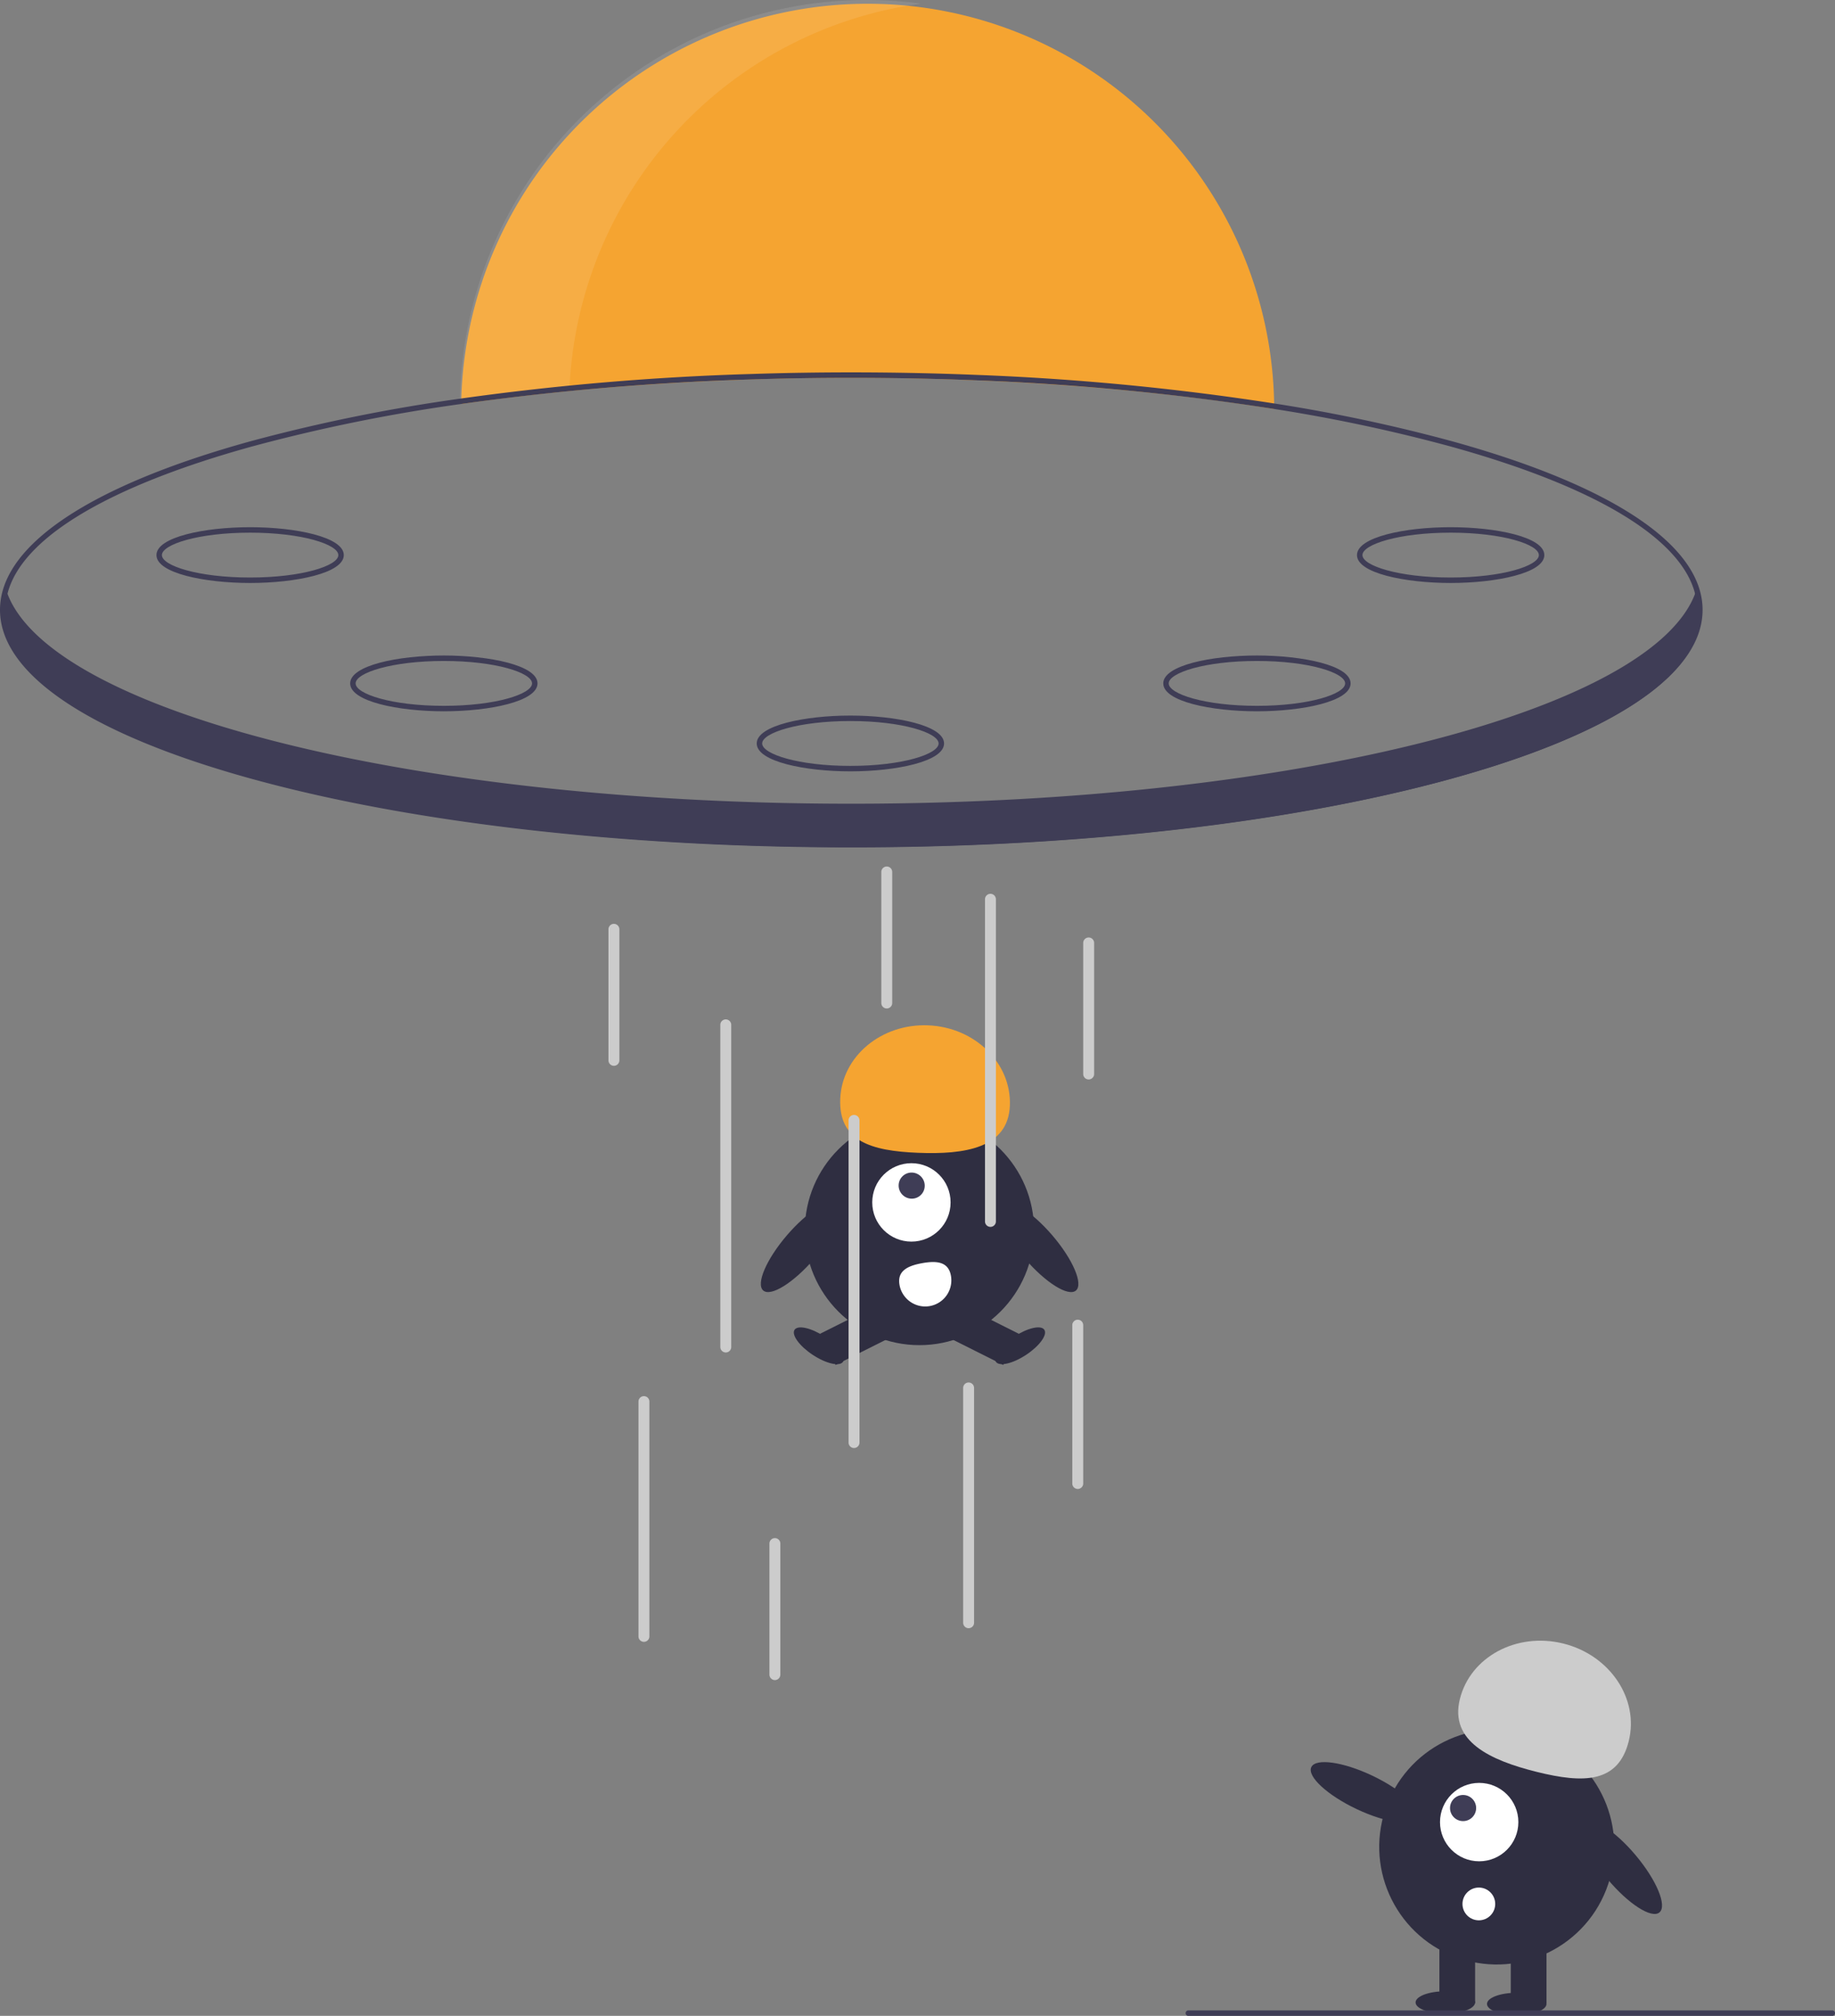 <svg xmlns="http://www.w3.org/2000/svg" data-name="Layer 1" width="672.532" height="738.394" viewBox="0 0 672.532 738.394" xmlns:xlink="http://www.w3.org/1999/xlink"><rect x="0" y="0" width="672.532" height="738.394" fill="#808080" stroke="none"/><path d="M730.734,230.607c-46.62-7.44-99.71-11.41-155-11.41-50.6,0-99.35,3.32-142.98,9.58.01-.67.02-1.34.05-2.01a148.999,148.999,0,0,1,297.91,1.82C730.724,229.267,730.734,229.937,730.734,230.607Z" transform="translate(-263.734 -80.803)" fill="#f5a431"/><g opacity="0.1"><path d="M601.285,82.144A149.047,149.047,0,0,0,432.353,225.373c-.03.67-.04,1.34-.05,2.01,12.962-1.86,26.385-3.454,40.165-4.784A149.022,149.022,0,0,1,601.285,82.144Z" transform="translate(-263.734 -80.803)" fill="#fff"/></g><path d="M795.914,242.427a600.121,600.121,0,0,0-65.2-13.84,943.364,943.364,0,0,0-108.74-10.45c-15.17-.62-30.62-.94-46.24-.94-12.38,0-24.66.2-36.77.6a973.29,973.29,0,0,0-106.16,8.97,624.292,624.292,0,0,0-77.25,15.66c-59.21,16.37-91.82,38.31-91.82,61.77s32.61,45.4,91.82,61.77c41.64,11.52,92.98,19.37,148.92,22.97,23.09,1.5,46.96,2.26,71.26,2.26,24.38,0,48.33-.77,71.49-2.27,50.91-3.29,98.01-10.1,137.43-20,.21-.06.41-.11.62-.16,2.66-.66,5.28-1.35,7.87-2.04.93-.26,1.85-.51,2.77-.76a.978.978,0,0,1,.16-.05c.88-.24,1.75-.49,2.62-.73,1.74-.5,3.46-.99,5.15-1.5.08-.02.15-.04.22-.06,1.47-.44,2.91-.88,4.34-1.32,1.17-.37,2.33-.73,3.48-1.1q1.261-.405,2.49-.81c.6-.2,1.19-.39,1.77-.59.79-.26,1.58-.53,2.36-.8.33-.11.66-.22.98-.34.75-.25,1.48-.51,2.21-.77.79-.28,1.58-.57,2.36-.85.65-.23,1.3-.47,1.94-.71.54-.21,1.07-.41,1.61-.61,1.47-.55,2.91-1.12,4.33-1.68.71-.29,1.42-.57,2.12-.86.69-.28,1.39-.57,2.07-.86q1.679-.705,3.3-1.41c.52-.24,1.05-.47,1.56-.69.39-.18.77-.35,1.16-.53.28-.12.56-.25.83-.38,1.01-.46,2.01-.93,2.99-1.4q5.64-2.7,10.53-5.52c20.45-11.71,31.24-24.7,31.24-38.2C887.734,280.737,855.124,258.797,795.914,242.427Zm-.54,121.62c-41.69,11.53-93.17,19.38-149.26,22.95-22.81,1.45-46.39,2.2-70.38,2.2-23.91,0-47.41-.74-70.15-2.19-56.18-3.56-107.74-11.41-149.49-22.96-58.27-16.12-90.36-37.37-90.36-59.85a24.118,24.118,0,0,1,.74-5.89c5.1-20.28,36.47-39.26,89.62-53.96a623.806,623.806,0,0,1,76.66-15.57,976.027,976.027,0,0,1,106.8-9q17.881-.585,36.18-.58c15.41,0,30.65.31,45.63.91a941.367,941.367,0,0,1,109.37,10.5A598.858,598.858,0,0,1,795.374,244.347c53.14,14.7,84.5,33.67,89.61,53.94a23.822,23.822,0,0,1,.75,5.91C885.734,326.677,853.644,347.927,795.374,364.047Z" transform="translate(-263.734 -80.803)" fill="#3f3d56"/><path d="M887.164,305.107c0,13.36-11.01,26-30.67,37.29-3.27,1.88-6.79,3.72-10.53,5.52-.98.47-1.98.94-2.99,1.4-.27.13-.55.26-.83.38-.39.18-.77.35-1.16.53-.51.22-1.04.45-1.56.69q-1.62.705-3.3,1.41c-.68.29-1.38.58-2.07.86-.7.29-1.41.57-2.12.86-1.42.56-2.86,1.13-4.33,1.68-.54.2-1.07.4-1.61.61-.64.24-1.29.48-1.94.71-.78.28-1.57.57-2.36.85-.73.26-1.46.52-2.21.77-.32.12-.65.23-.98.34-.78.27-1.57.54-2.36.8-.58.2-1.17.39-1.77.59q-1.23.405-2.49.81c-1.15.37-2.31.73-3.48,1.1-1.43.44-2.87.88-4.34,1.32-.07.02-.14.04-.22.06-1.69.51-3.41,1-5.15,1.5-.87.24-1.74.49-2.62.73a.978.978,0,0,0-.16.05c-.92.25-1.84.5-2.77.76-2.58.68-5.21,1.37-7.87,2.04-.21.05-.41.1-.62.16-38.35,9.58-85.4,16.56-137.47,19.93-22.81,1.47-46.59,2.25-71.02,2.25-24.65,0-48.63-.79-71.62-2.29-137.24-8.95-239.38-43.03-239.38-83.71a25.072,25.072,0,0,1,1.12-7.3c.06.17.12.33.19.5,14.27,37.48,115.54,67.77,246.94,75.16,20.13,1.14,40.98,1.73,62.32,1.73,21.43,0,42.36-.6,62.57-1.74,131.29-7.42,232.46-37.72,246.68-75.17q.36-.9.63-1.8A25.305,25.305,0,0,1,887.164,305.107Z" transform="translate(-263.734 -80.803)" fill="#3f3d56"/><path d="M355.404,294.343c-16.643,0-34.331-3.581-34.331-10.217s17.688-10.217,34.331-10.217,34.331,3.581,34.331,10.217S372.046,294.343,355.404,294.343Zm0-18.434c-19.053,0-32.331,4.331-32.331,8.217s13.278,8.217,32.331,8.217,32.331-4.331,32.331-8.217S374.457,275.909,355.404,275.909Z" transform="translate(-263.734 -80.803)" fill="#3f3d56"/><path d="M426.403,341.343c-16.643,0-34.331-3.581-34.331-10.217s17.688-10.217,34.331-10.217c16.643,0,34.331,3.581,34.331,10.217S443.046,341.343,426.403,341.343Zm0-18.434c-19.053,0-32.331,4.331-32.331,8.217s13.278,8.217,32.331,8.217,32.331-4.331,32.331-8.217S445.456,322.909,426.403,322.909Z" transform="translate(-263.734 -80.803)" fill="#3f3d56"/><path d="M795.403,294.343c-16.643,0-34.331-3.581-34.331-10.217s17.688-10.217,34.331-10.217c16.643,0,34.331,3.581,34.331,10.217S812.046,294.343,795.403,294.343Zm0-18.434c-19.053,0-32.331,4.331-32.331,8.217s13.278,8.217,32.331,8.217,32.331-4.331,32.331-8.217S814.456,275.909,795.403,275.909Z" transform="translate(-263.734 -80.803)" fill="#3f3d56"/><path d="M724.403,341.343c-16.643,0-34.331-3.581-34.331-10.217s17.688-10.217,34.331-10.217c16.643,0,34.331,3.581,34.331,10.217S741.046,341.343,724.403,341.343Zm0-18.434c-19.053,0-32.331,4.331-32.331,8.217s13.278,8.217,32.331,8.217,32.331-4.331,32.331-8.217S743.456,322.909,724.403,322.909Z" transform="translate(-263.734 -80.803)" fill="#3f3d56"/><path d="M575.403,363.343c-16.643,0-34.331-3.581-34.331-10.217s17.688-10.217,34.331-10.217c16.643,0,34.331,3.581,34.331,10.217S592.046,363.343,575.403,363.343Zm0-18.434c-19.053,0-32.331,4.331-32.331,8.217s13.278,8.217,32.331,8.217,32.331-4.331,32.331-8.217S594.456,344.909,575.403,344.909Z" transform="translate(-263.734 -80.803)" fill="#3f3d56"/><circle cx="336.978" cy="450.704" r="42.012" fill="#2f2e41"/><rect x="565.937" y="563.554" width="22.868" height="12.763" transform="translate(-457.82 238.058) rotate(-26.601)" fill="#2f2e41"/><ellipse cx="563.82" cy="573.748" rx="3.989" ry="10.636" transform="translate(-489.275 647.829) rotate(-56.601)" fill="#2f2e41"/><rect x="617.672" y="558.502" width="12.763" height="22.868" transform="translate(-428.722 791.926) rotate(-63.399)" fill="#2f2e41"/><ellipse cx="637.604" cy="573.748" rx="10.636" ry="3.989" transform="translate(-474.267 364.923) rotate(-33.399)" fill="#2f2e41"/><circle cx="334.037" cy="440.428" r="14.359" fill="#fff"/><ellipse cx="597.87" cy="515.084" rx="4.766" ry="4.8" transform="translate(-452.842 492.819) rotate(-45)" fill="#3f3d56"/><path d="M633.854,485.802c.632-15.554-12.773-28.728-29.941-29.425s-31.597,11.346-32.229,26.9,11.302,19.087,28.47,19.785S633.222,501.356,633.854,485.802Z" transform="translate(-263.734 -80.803)" fill="#f5a431"/><ellipse cx="644.388" cy="537.568" rx="6.594" ry="21.006" transform="translate(-458.438 468.618) rotate(-40.645)" fill="#2f2e41"/><ellipse cx="557.154" cy="537.568" rx="21.006" ry="6.594" transform="translate(-477.379 529.353) rotate(-49.355)" fill="#2f2e41"/><path d="M612.251,548.064a9.572,9.572,0,0,1-18.835,3.429l-.003-.018c-.942-5.202,3.08-7.043,8.283-7.985S611.309,542.862,612.251,548.064Z" transform="translate(-263.734 -80.803)" fill="#fff"/><path d="M529.734,576.197a2,2,0,0,1-2-2v-118a2,2,0,0,1,4,0v118A2,2,0,0,1,529.734,576.197Z" transform="translate(-263.734 -80.803)" fill="#ccc"/><path d="M499.734,682.197a2,2,0,0,1-2-2v-86a2,2,0,1,1,4,0v86A2,2,0,0,1,499.734,682.197Z" transform="translate(-263.734 -80.803)" fill="#ccc"/><path d="M576.734,611.197a2,2,0,0,1-2-2v-118a2,2,0,1,1,4,0v118A2,2,0,0,1,576.734,611.197Z" transform="translate(-263.734 -80.803)" fill="#ccc"/><path d="M547.734,696.197a2,2,0,0,1-2-2v-48a2,2,0,1,1,4,0v48A2,2,0,0,1,547.734,696.197Z" transform="translate(-263.734 -80.803)" fill="#ccc"/><path d="M588.734,450.197a2,2,0,0,1-2-2v-48a2,2,0,0,1,4,0v48A2,2,0,0,1,588.734,450.197Z" transform="translate(-263.734 -80.803)" fill="#ccc"/><path d="M488.734,471.197a2,2,0,0,1-2-2v-48a2,2,0,0,1,4,0v48A2,2,0,0,1,488.734,471.197Z" transform="translate(-263.734 -80.803)" fill="#ccc"/><path d="M662.734,476.197a2,2,0,0,1-2-2v-48a2,2,0,1,1,4,0v48A2,2,0,0,1,662.734,476.197Z" transform="translate(-263.734 -80.803)" fill="#ccc"/><path d="M658.734,626.197a2,2,0,0,1-2-2v-58a2,2,0,1,1,4,0v58A2,2,0,0,1,658.734,626.197Z" transform="translate(-263.734 -80.803)" fill="#ccc"/><path d="M618.734,677.197a2,2,0,0,1-2-2v-86a2,2,0,1,1,4,0v86A2,2,0,0,1,618.734,677.197Z" transform="translate(-263.734 -80.803)" fill="#ccc"/><path d="M626.734,530.197a2,2,0,0,1-2-2v-118a2,2,0,1,1,4,0v118A2,2,0,0,1,626.734,530.197Z" transform="translate(-263.734 -80.803)" fill="#ccc"/><ellipse cx="858.104" cy="764.783" rx="6.76" ry="21.534" transform="translate(-554.532 648.465) rotate(-39.938)" fill="#2f2e41"/><circle cx="812.297" cy="757.305" r="43.067" transform="translate(-426.752 1207.633) rotate(-71.565)" fill="#2f2e41"/><rect x="553.707" y="710.302" width="13.084" height="23.442" fill="#2f2e41"/><rect x="527.54" y="710.302" width="13.084" height="23.442" fill="#2f2e41"/><ellipse cx="555.888" cy="734.016" rx="10.903" ry="4.089" fill="#2f2e41"/><ellipse cx="529.72" cy="733.471" rx="10.903" ry="4.089" fill="#2f2e41"/><path d="M798.774,703.169c3.846-15.487,20.821-24.601,37.915-20.356s27.834,20.24,23.989,35.727-16.604,15.537-33.698,11.292S794.928,718.656,798.774,703.169Z" transform="translate(-263.734 -80.803)" fill="#ccc"/><ellipse cx="763.788" cy="737.322" rx="6.76" ry="21.534" transform="translate(-493.442 1030.659) rotate(-64.626)" fill="#2f2e41"/><circle cx="542.124" cy="667.415" r="14.359" fill="#fff"/><circle cx="536.222" cy="662.268" r="4.786" fill="#3f3d56"/><circle cx="542" cy="697.394" r="6" fill="#fff"/><path d="M935.266,819.197h-236a1,1,0,0,1,0-2h236a1,1,0,0,1,0,2Z" transform="translate(-263.734 -80.803)" fill="#3f3d56"/></svg>